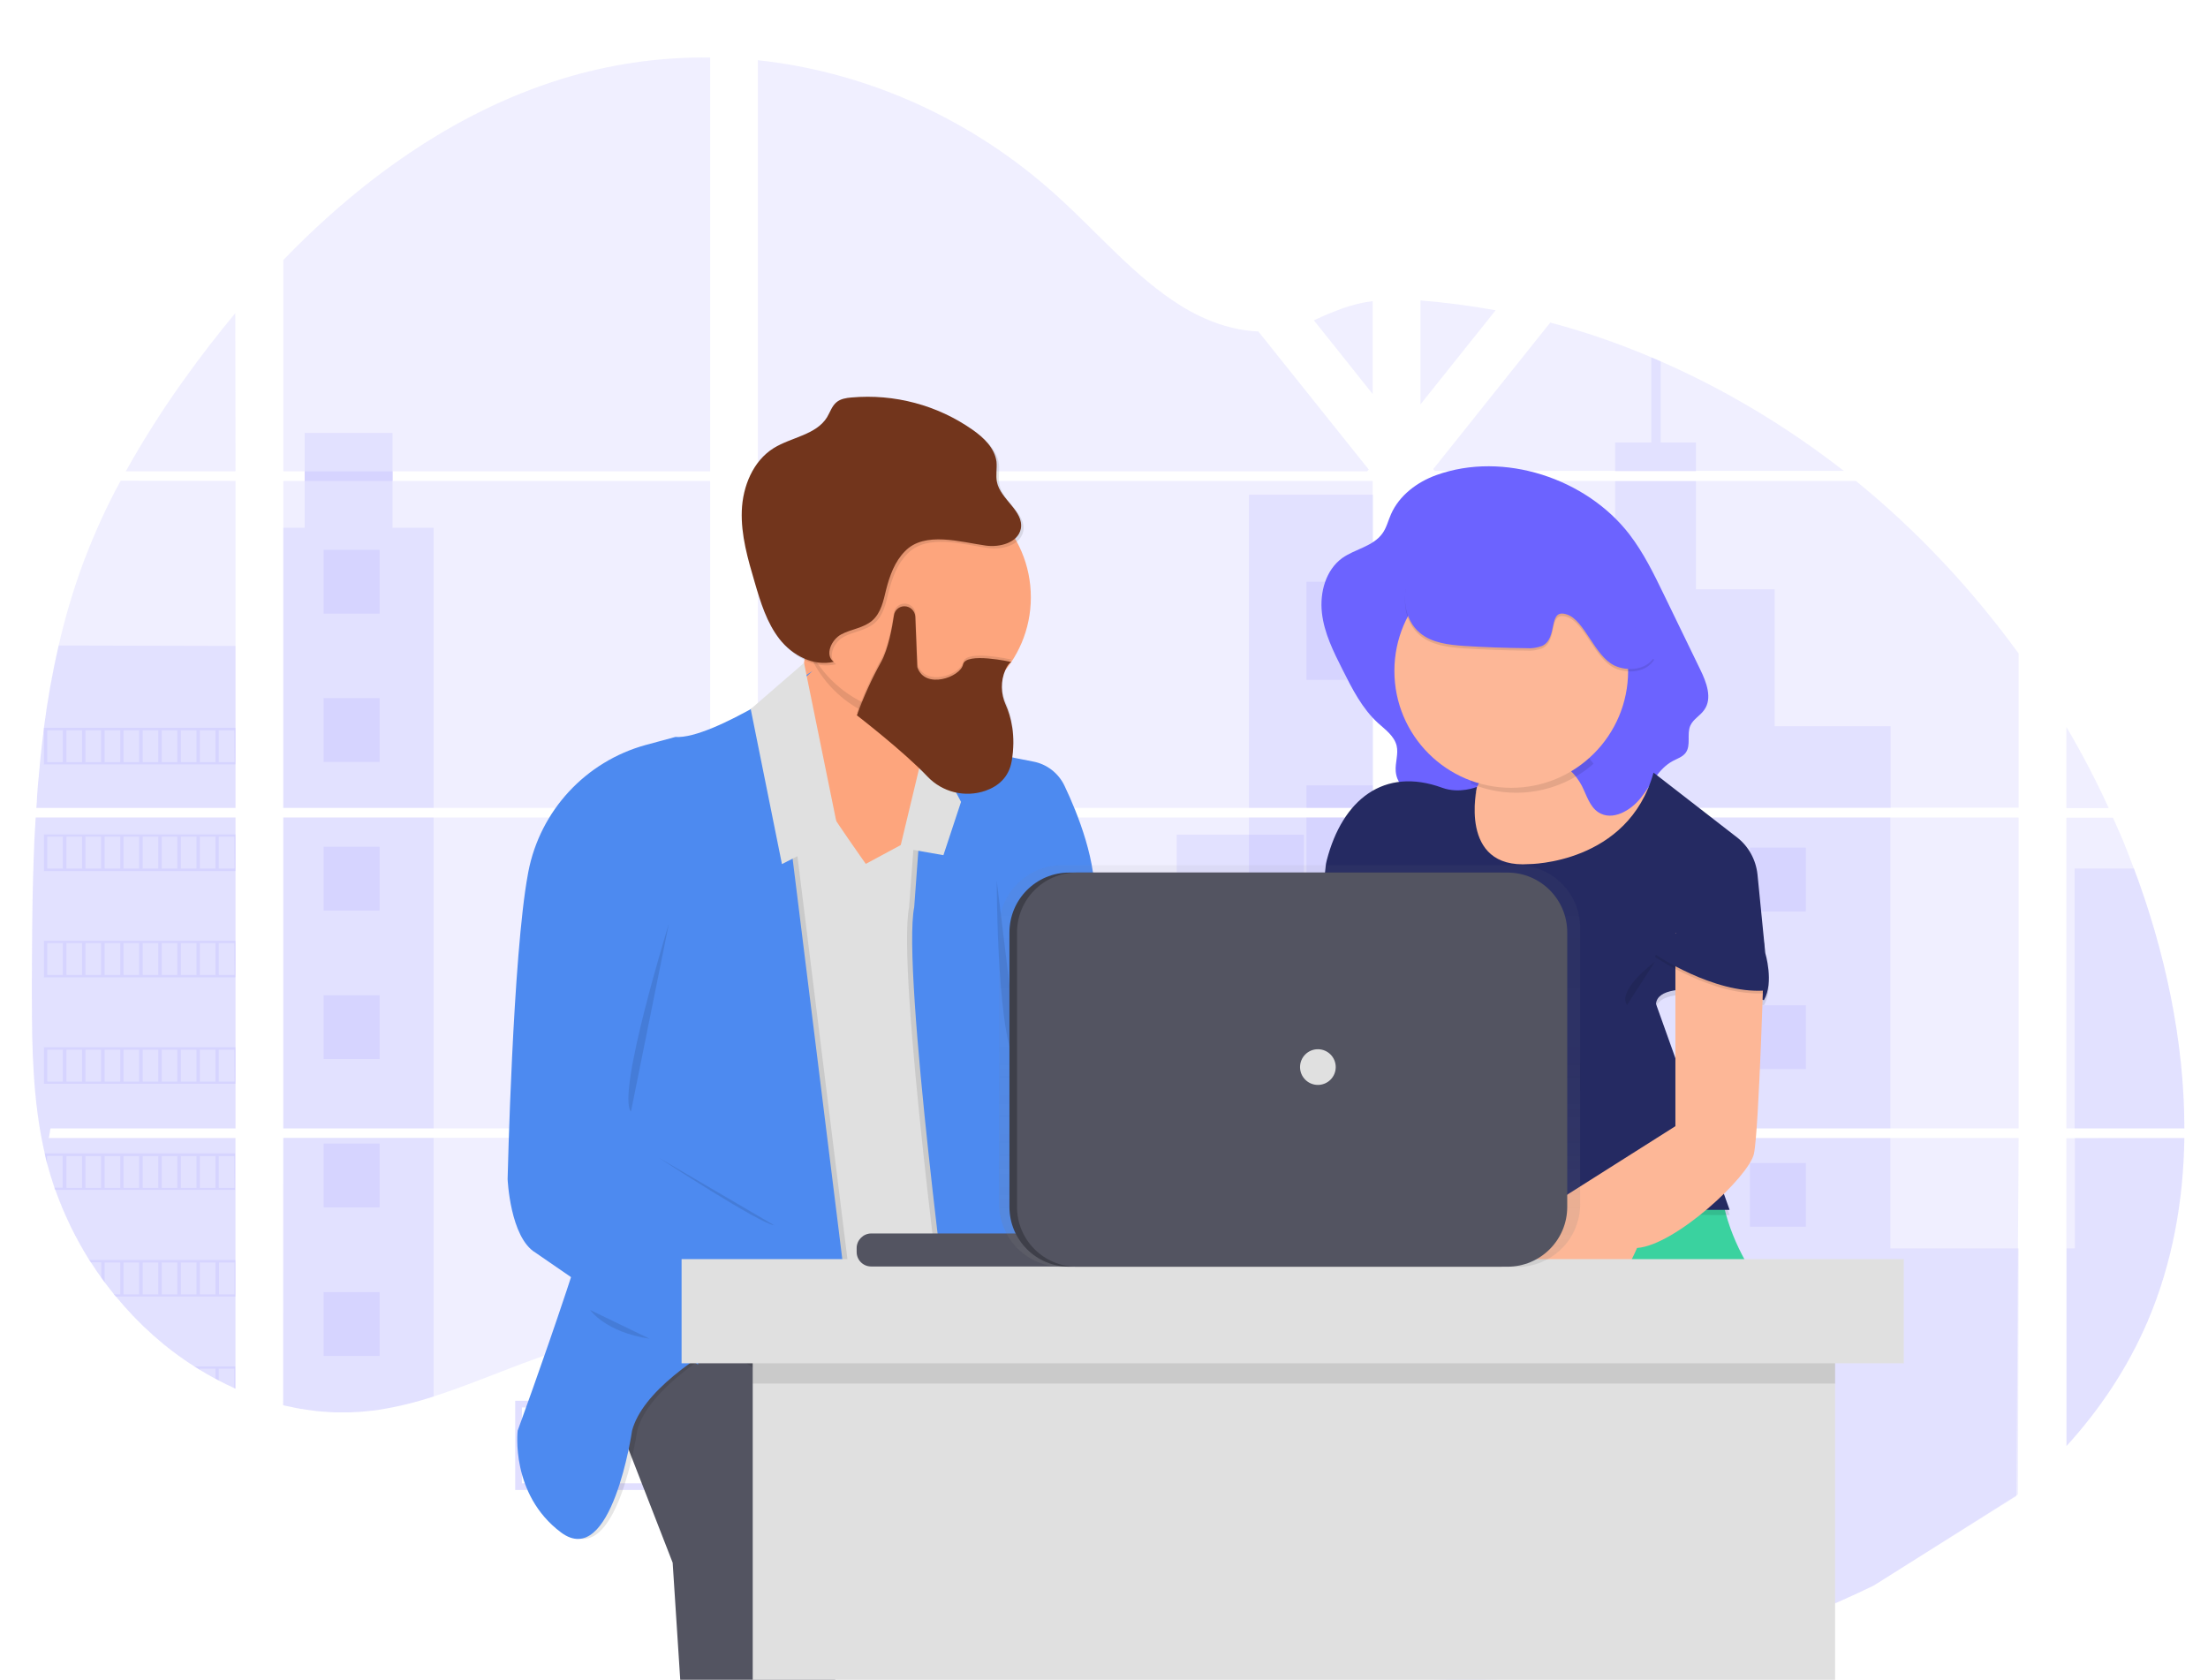 <?xml version="1.0" encoding="utf-8"?>
<!-- Generator: Adobe Illustrator 23.0.0, SVG Export Plug-In . SVG Version: 6.00 Build 0)  -->
<svg version="1.1" id="Layer_1" xmlns="http://www.w3.org/2000/svg" xmlns:xlink="http://www.w3.org/1999/xlink" x="0px" y="0px"
	 viewBox="0 0 990 753.1" style="enable-background:new 0 0 990 753.1;" xml:space="preserve">
<style type="text/css">
	.st0{opacity:0.1;fill:#6C63FF;enable-background:new    ;}
	.st1{opacity:0.1;enable-background:new    ;}
	.st2{opacity:0.2;fill:#6C63FF;enable-background:new    ;}
	.st3{fill:#535461;}
	.st4{fill:#E0E0E0;}
	.st5{fill:#FDA57D;}
	.st6{fill:#4D8AF0;}
	.st7{fill:#72351C;}
	.st8{fill:#FDB797;}
	.st9{fill:#3AD29F;}
	.st10{fill:#6C63FF;}
	.st11{fill:#252A62;}
	.st12{opacity:0.7;}
	.st13{fill:url(#SVGID_1_);}
	.st14{fill:#3E3F49;}
</style>
<g>
	<path class="st0" d="M16,366.5h89.6v139.4h-83c-0.2,1.4-0.4,2.9-0.7,4.3h83.7v112.4c-0.1,0-0.3-0.1-0.4-0.2c-2.4-1.1-4.7-2.2-7-3.4
		l-1.5-0.8c-2.4-1.3-4.7-2.6-7-4c-0.8-0.5-1.6-1-2.4-1.5c-13.1-8.3-25-18.9-35.2-31.3c-0.3-0.3-0.6-0.7-0.9-1
		c-1.4-1.8-2.8-3.6-4.2-5.4l-1.5-2.1c-1.6-2.2-3.2-4.5-4.7-6.9c-0.2-0.3-0.4-0.7-0.7-1c-6.1-9.7-11.2-20.2-15.2-31.3
		c-0.1-0.3-0.2-0.7-0.4-1c-1.2-3.5-2.3-7.1-3.3-10.8c-0.4-1.5-0.8-3.1-1.1-4.6c-0.1-0.5-0.2-0.9-0.3-1.4c-5-22.3-5.5-45.5-5.5-68.6
		c0-2.7,0-5.4,0-8.1c0-9.3,0.1-18.7,0.2-28.1c0-2.4,0.1-4.8,0.1-7.3c0.1-6.2,0.3-12.4,0.5-18.6c0.1-1.7,0.1-3.4,0.2-5.1
		c0-1,0.1-2,0.1-3C15.6,373.6,15.8,370.1,16,366.5z"/>
	<path class="st0" d="M105.6,211.3H56.4c8-14.3,16.7-28,26.1-41.1c7.3-10.2,15-20.2,23-29.8L105.6,211.3z"/>
	<path class="st0" d="M105.6,215.6v146.6H16.3c0-0.4,0.1-0.9,0.1-1.3c0.1-1.1,0.2-2.3,0.2-3.5c0.1-1.3,0.2-2.7,0.3-4.1
		c0.1-1.4,0.2-2.9,0.4-4.4c0.1-1.5,0.3-2.9,0.4-4.4c0.1-1.5,0.3-2.9,0.4-4.4s0.3-2.9,0.5-4.4c0.1-1.2,0.3-2.4,0.4-3.6
		c0.2-1.7,0.4-3.4,0.6-5.1c0-0.3,0.1-0.5,0.1-0.8c1.6-12.4,3.8-24.7,6.6-36.8c2.9-12.7,6.6-25.2,11.1-37.3
		c4.8-12.7,10.3-24.9,16.7-36.6L105.6,215.6z"/>
	<path class="st0" d="M127,366.5v139.4h191.4V366.5H127z M127,510.2v119.8c1.1,0.3,2.2,0.5,3.3,0.7c1.5,0.3,2.9,0.6,4.4,0.9
		c0.3,0,0.6,0.1,0.9,0.1c0.6,0.1,1.2,0.2,1.8,0.3c1.5,0.2,2.9,0.4,4.4,0.6l2.1,0.2l1.7,0.1l0,0c0.9,0.1,1.8,0.1,2.8,0.2
		c0.6,0,1.1,0,1.7,0.1h1.3h1.7c0.8,0,1.5,0,2.3,0h1c0.8,0,1.5,0,2.3-0.1l0,0l0,0c0.5,0,1.1,0,1.6-0.1c0.1,0,0.3,0,0.4,0
		c0.4,0,0.9,0,1.3-0.1h0.3l2.9-0.3c1-0.1,1.9-0.2,2.9-0.3l2-0.3c8.2-1.3,16.3-3.3,24.2-5.9c17.9-5.7,35.3-13.6,53.2-19.5
		c23.2-7.6,48.7-11.2,71-2.1v-94.4H127z M318.4,211.3V25.8c-21-0.3-41.8,2.5-62.2,8.3c-48.5,13.9-92,44-129.2,82.5v94.7h9.6v4.3H127
		v146.6h191.4V215.6H176.1v-4.3L318.4,211.3z M564.2,148.6c-12-0.5-23.9-4.8-34.7-11.5c-20.6-12.8-37.1-32.6-55.5-49.2
		C435.8,53.2,388.4,32.2,339.8,27v184.3H613l0.7-0.8L564.2,148.6z M589.1,143.6l26.4,33.1v-41.7
		C606.6,136.1,598.9,139.1,589.1,143.6L589.1,143.6z M615.5,659.6V510.2h-56.2c-0.1-0.6-0.3-1.3-0.5-1.9c0.2,0.6,0.3,1.3,0.5,1.9
		H339.8v108.1c2.1,1.8,4.1,3.6,6.2,5.5l0,0c2.2,2,4.4,4.1,6.6,6.2l2.2,2.1c1.1,1,2.1,2,3.2,3c2.1,2,4.3,3.9,6.4,5.8
		c1.1,1,2.2,1.9,3.2,2.9c17.2,15,35.4,28.6,54.4,40.6c4.3,2.7,8.5,5.3,12.9,7.9c2.9,1.7,5.8,3.4,8.7,5c4.4,2.4,8.8,4.8,13.2,7.1l0,0
		c41,21,84.4,35.4,128.9,42.9c9.9,1.7,19.8,3,29.8,3.9V659.6h0.9H615.5z M339.8,215.6v146.6h275.7V215.6H339.8z M339.8,366.5v139.4
		h275.7V366.5H339.8z M636.9,134.7v46.6l33.7-42.2C659.4,137.1,648.2,135.6,636.9,134.7z M636.9,366.5v139.4h268.2V366.5H636.9z
		 M904.1,670.7l1-160.5H636.9v242.4c17.3,0.8,34.6,0.6,51.8-0.7l0,0h0.3c8.2-0.6,16.4-1.5,24.6-2.6h0.2
		c43.6-5.8,86.1-18.8,126.4-38.5 M956.8,389.5c-1-2.7-2.1-5.4-3.1-8.1c-1.9-5-4.1-9.9-6.3-14.8h-20.9v139.3h52.9
		c0-39.4-8.8-79.8-22.6-116.5L956.8,389.5z M926.5,510.3v138c14.9-16.3,27.5-34.9,36.6-56.3c10.9-25.7,15.9-53.5,16.3-81.8
		L926.5,510.3z M926.5,326v36.3h19c-5.7-12.5-12.1-24.7-19-36.4L926.5,326z M744.6,162c-1.4-0.6-2.8-1.2-4.2-1.8
		c-14.8-6.3-29.9-11.5-45.3-15.6l-51.5,64.5l0,0l-1,1.2l0.7,0.8h183.4C801.1,191.2,773.6,174.7,744.6,162z M832.1,215.6H640.7
		l-3.8,3.9v142.6h33l0,0l0,0h235.2v-69.1C883.8,263.7,859.3,237.7,832.1,215.6L832.1,215.6z"/>
	<path class="st0" d="M105.6,289.6v72.6H16.3c0-0.4,0.1-0.9,0.1-1.3c0.1-1.1,0.2-2.3,0.2-3.5c0.1-1.3,0.2-2.7,0.3-4.1
		c0.1-1.4,0.2-2.9,0.4-4.4c0.1-1.5,0.3-2.9,0.4-4.4c0.1-1.5,0.3-2.9,0.4-4.4s0.3-2.9,0.5-4.4c0.1-1.2,0.3-2.4,0.4-3.6
		c0.2-1.7,0.4-3.4,0.6-5.1c0-0.3,0.1-0.5,0.1-0.8c1.6-12.4,3.8-24.7,6.6-36.8L105.6,289.6z"/>
	<path class="st0" d="M16,366.5h89.6v139.4h-83c-0.2,1.4-0.4,2.9-0.7,4.3h83.7v112.4c-0.1,0-0.3-0.1-0.4-0.2c-2.4-1.1-4.7-2.2-7-3.4
		l-1.5-0.8c-2.4-1.3-4.7-2.6-7-4c-0.8-0.5-1.6-1-2.4-1.5c-13.1-8.3-25-18.9-35.2-31.3c-0.3-0.3-0.6-0.7-0.9-1
		c-1.4-1.8-2.8-3.6-4.2-5.4l-1.5-2.1c-1.6-2.2-3.2-4.5-4.7-6.9c-0.2-0.3-0.4-0.7-0.7-1c-6.1-9.7-11.2-20.2-15.2-31.3
		c-0.1-0.3-0.2-0.7-0.4-1c-1.2-3.5-2.3-7.1-3.3-10.8c-0.4-1.5-0.8-3.1-1.1-4.6c-0.1-0.5-0.2-0.9-0.3-1.4c-5-22.3-5.5-45.5-5.5-68.6
		c0-2.7,0-5.4,0-8.1c0-9.3,0.1-18.7,0.2-28.1c0-2.4,0.1-4.8,0.1-7.3c0.1-6.2,0.3-12.4,0.5-18.6c0.1-1.7,0.1-3.4,0.2-5.1
		c0-1,0.1-2,0.1-3C15.6,373.6,15.8,370.1,16,366.5z"/>
	<polygon class="st0" points="194.4,236.6 194.4,362.2 127,362.2 127,236.6 136.6,236.6 136.6,194.1 176,194.1 176,236.6 	"/>
	<rect x="127" y="366.5" class="st0" width="67.4" height="139.4"/>
	<path class="st0" d="M127,510.2h67.4v115.9c-7.9,2.6-16,4.6-24.2,5.9c-0.7,0.1-1.3,0.2-2,0.3c-1,0.1-1.9,0.2-2.9,0.3l-2.9,0.3H162
		c-0.4,0-0.9,0.1-1.3,0.1c-0.1,0-0.3,0-0.4,0c-0.5,0-1.1,0.1-1.6,0.1l0,0l0,0c-0.8,0-1.5,0.1-2.3,0.1h-1c-0.8,0-1.5,0-2.3,0h-1.7
		c-0.5,0-0.9,0-1.4,0c-0.4,0-1.1,0-1.7-0.1c-0.9,0-1.8-0.1-2.8-0.2l0,0l-1.7-0.1l-2.1-0.2c-1.5-0.2-2.9-0.4-4.4-0.6
		c-0.6-0.1-1.2-0.2-1.8-0.3c-0.3,0-0.6-0.1-0.9-0.1c-1.5-0.3-2.9-0.5-4.4-0.9c-1.1-0.2-2.2-0.5-3.3-0.7L127,510.2z"/>
	<rect x="560" y="221.8" class="st0" width="55.6" height="140.4"/>
	<polygon class="st0" points="615.5,366.5 615.5,505.9 339.8,505.9 339.8,445.8 486.7,445.8 486.7,481.2 560,481.2 560,366.5 	"/>
	<path class="st0" d="M616.4,659.6h-0.9v91.4c-10-1-19.9-2.3-29.8-3.9c-44.5-7.4-87.9-21.9-129-42.9c-11.9-6.1-23.5-12.7-34.8-19.9
		c-19-12-37.2-25.6-54.4-40.6c-4.3-3.8-8.6-7.7-12.8-11.6c-2.9-2.8-5.8-5.6-8.8-8.3c-2-1.9-4.1-3.7-6.2-5.6v-108h219.5
		c-0.2-0.6-0.3-1.3-0.5-1.9c0.2,0.6,0.3,1.3,0.5,1.9h56.3v149.4L616.4,659.6z"/>
	<path class="st0" d="M760.4,211.3h-36.2v-12.9h16.2v-38.2c1.4,0.6,2.8,1.2,4.2,1.8v36.4h15.8V211.3z"/>
	<path class="st0" d="M847.6,362.2H669.9h0.1h-0.1h-33V221.8h9.3v103.8h42.7v-61.4h35.3v-48.5h36.2v48.5h35.3v61.4h52V362.2z"/>
	<path class="st0" d="M636.9,366.5v139.4h210.7V366.5H636.9z M904.8,670l0.3-110.3h-57.5v-49.5H636.9v242.4
		c17.3,0.8,34.6,0.6,51.8-0.7l0,0h0.3c8.2-0.6,16.4-1.5,24.6-2.6h0.2c43.6-5.8,86.1-18.8,126.4-38.5"/>
	<path class="st0" d="M930.2,510.2h49.2c-0.4,28.3-5.4,56.1-16.3,81.8c-9.1,21.3-21.7,40-36.5,56.3v-88.6h3.7V510.2z"/>
	<path class="st0" d="M979.4,505.9h-49.2V389.4h26.6C970.6,426.1,979.4,466.5,979.4,505.9z"/>
	<rect x="585.8" y="260.8" class="st0" width="29.8" height="44"/>
	<rect x="585.8" y="352.1" class="st0" width="29.8" height="10.1"/>
	<rect x="585.8" y="366.5" class="st0" width="29.8" height="29.6"/>
	<rect x="585.8" y="443.3" class="st0" width="29.8" height="44"/>
	<rect x="585.8" y="534.5" class="st0" width="29.8" height="44"/>
	<path class="st0" d="M615.5,659.6l0.9,0.1L615.5,659.6v10.3h-29.8v-44.1h29.8V659.6z"/>
	<path class="st0" d="M615.5,717v34c-10-1-19.9-2.3-29.8-3.9v-30L615.5,717z"/>
	<rect x="339.8" y="502.6" class="st0" width="127.5" height="3.2"/>
	<rect x="339.8" y="510.2" class="st0" width="127.5" height="12.4"/>
	<rect x="339.8" y="563.2" class="st0" width="127.5" height="19.9"/>
	<path class="st0" d="M467.3,623.8v19.9h-99.8c-4.3-3.8-8.6-7.7-12.8-11.6c-2.9-2.7-5.8-5.6-8.8-8.3L467.3,623.8z"/>
	<path class="st0" d="M467.3,684.3v19.9h-10.5c-11.9-6.1-23.5-12.7-34.8-19.9H467.3z"/>
	<rect x="688.7" y="380" class="st0" width="25.1" height="28.6"/>
	<rect x="145.1" y="246.5" class="st0" width="25.1" height="28.6"/>
	<rect x="145.1" y="313" class="st0" width="25.1" height="28.6"/>
	<rect x="145.1" y="379.6" class="st0" width="25.1" height="28.6"/>
	<rect x="145.1" y="446.2" class="st0" width="25.1" height="28.6"/>
	<rect x="145.1" y="512.7" class="st0" width="25.1" height="28.6"/>
	<rect x="145.1" y="579.3" class="st0" width="25.1" height="28.6"/>
	<rect x="784.6" y="380" class="st0" width="25.1" height="28.6"/>
	<rect x="688.7" y="450.7" class="st0" width="25.1" height="28.6"/>
	<rect x="784.6" y="450.7" class="st0" width="25.1" height="28.6"/>
	<rect x="688.7" y="521.4" class="st0" width="25.1" height="28.6"/>
	<rect x="784.6" y="521.4" class="st0" width="25.1" height="28.6"/>
	<rect x="688.7" y="592" class="st0" width="25.1" height="28.6"/>
	<rect x="784.6" y="592" class="st0" width="25.1" height="28.6"/>
	<rect x="688.7" y="662.7" class="st0" width="25.1" height="28.6"/>
	<rect x="784.6" y="662.7" class="st0" width="25.1" height="28.6"/>
	<polygon class="st0" points="688.7,751.9 688.7,733.4 713.9,733.4 713.9,749.2 	"/>
	<path class="st0" d="M19.7,326.3v16.4h85.9v-16.4H19.7z M28.2,341.7h-7v-14.3h7V341.7z M36.8,341.7h-7v-14.3h7V341.7z M45.3,341.7
		h-7v-14.3h7L45.3,341.7z M53.9,341.7h-7v-14.3h7V341.7z M62.4,341.7h-7v-14.3h7V341.7z M71,341.7h-7v-14.3h7V341.7z M79.5,341.7h-7
		v-14.3h7V341.7z M88.1,341.7h-7v-14.3h7V341.7z M96.6,341.7h-7v-14.3h7V341.7z M105.2,341.7h-7.1v-14.3h7L105.2,341.7z"/>
	<path class="st0" d="M19.7,374.1v16.4h85.9v-16.4H19.7z M28.2,389.4h-7v-14.3h7V389.4z M36.8,389.4h-7v-14.3h7V389.4z M45.3,389.4
		h-7v-14.3h7L45.3,389.4z M53.9,389.4h-7v-14.3h7V389.4z M62.4,389.4h-7v-14.3h7V389.4z M71,389.4h-7v-14.3h7V389.4z M79.5,389.4h-7
		v-14.3h7V389.4z M88.1,389.4h-7v-14.3h7V389.4z M96.6,389.4h-7v-14.3h7V389.4z M105.2,389.4h-7.1v-14.3h7L105.2,389.4z"/>
	<path class="st0" d="M19.7,421.8v16.4h85.9v-16.4H19.7z M28.2,437.1h-7v-14.3h7V437.1z M36.8,437.1h-7v-14.3h7V437.1z M45.3,437.1
		h-7v-14.3h7L45.3,437.1z M53.9,437.1h-7v-14.3h7V437.1z M62.4,437.1h-7v-14.3h7V437.1z M71,437.1h-7v-14.3h7V437.1z M79.5,437.1h-7
		v-14.3h7V437.1z M88.1,437.1h-7v-14.3h7V437.1z M96.6,437.1h-7v-14.3h7V437.1z M105.2,437.1h-7.1v-14.3h7L105.2,437.1z"/>
	<path class="st0" d="M19.7,469.5v16.4h85.9v-16.4H19.7z M28.2,484.9h-7v-14.3h7V484.9z M36.8,484.9h-7v-14.3h7V484.9z M45.3,484.9
		h-7v-14.3h7L45.3,484.9z M53.9,484.9h-7v-14.3h7V484.9z M62.4,484.9h-7v-14.3h7V484.9z M71,484.9h-7v-14.3h7V484.9z M79.5,484.9h-7
		v-14.3h7V484.9z M88.1,484.9h-7v-14.3h7V484.9z M96.6,484.9h-7v-14.3h7V484.9z M105.2,484.9h-7.1v-14.3h7L105.2,484.9z"/>
	<path class="st0" d="M20,517.2c0.3,1.5,0.7,3.1,1.1,4.6v-3.6h7v14.3h-3.8c0.1,0.3,0.2,0.7,0.3,1h80.8v-16.4H20z M36.8,532.6h-7
		v-14.3h7V532.6z M45.3,532.6h-7v-14.3h7V532.6z M53.9,532.6h-7v-14.3h7V532.6z M62.4,532.6h-7v-14.3h7V532.6z M71,532.6h-7v-14.3h7
		V532.6z M79.5,532.6h-7v-14.3h7V532.6z M88.1,532.6h-7v-14.3h7V532.6z M96.6,532.6h-7v-14.3h7V532.6z M105.2,532.6h-7.1v-14.3h7
		L105.2,532.6z"/>
	<path class="st0" d="M40,564.9c0.2,0.3,0.4,0.7,0.7,1h4.7v6.9l1.5,2.1V566h7v14.3H51c0.3,0.3,0.6,0.7,0.9,1h53.7v-16.4H40z
		 M62.4,580.3h-7V566h7V580.3z M71,580.3h-7V566h7V580.3z M79.5,580.3h-7V566h7V580.3z M88.1,580.3h-7V566h7V580.3z M96.6,580.3h-7
		V566h7V580.3z M105.2,580.3h-7V566h7L105.2,580.3z"/>
	<path class="st0" d="M87.1,612.6c0.8,0.5,1.6,1,2.5,1.5v-0.5h7v4.5l1.5,0.8v-5.3h7v8.7c0.1,0.1,0.3,0.1,0.4,0.2v-9.9L87.1,612.6z"
		/>
	<path class="st0" d="M669.9,362.2L669.9,362.2L669.9,362.2z M615.5,659.6L615.5,659.6h0.9H615.5z M558.8,508.3
		c0.2,0.6,0.3,1.3,0.5,1.9l0,0C559.1,509.5,558.9,508.9,558.8,508.3L558.8,508.3z M669.9,362.2L669.9,362.2L669.9,362.2z
		 M136.6,211.3v4.3h39.5v-4.3H136.6z M615.5,659.5L615.5,659.5h0.9H615.5z M558.8,508.3c0.2,0.6,0.3,1.3,0.5,1.9l0,0
		C559.1,509.5,558.9,508.9,558.8,508.3L558.8,508.3z M669.9,362.2L669.9,362.2L669.9,362.2z M615.5,659.6L615.5,659.6h0.9H615.5z
		 M558.8,508.3c0.2,0.6,0.3,1.3,0.5,1.9l0,0C559.1,509.5,558.9,508.9,558.8,508.3L558.8,508.3z"/>
	<path class="st1" d="M565.4,448.1c-0.1,0.3-0.2,0.7-0.4,1l-0.1,0.2c-0.3,0.5-0.6,1.1-0.9,1.7c-0.3,0-0.5,0-0.8,0.1l1.1-2.7
		C564.7,448.3,565,448.2,565.4,448.1z"/>
</g>
<title>co-workers</title>
<g>
	<polygon class="st0" points="584.6,374.2 584.6,499.5 301.7,499.5 301.7,445.4 452.4,445.4 452.4,477.3 527.6,477.3 527.6,374.2 	
		"/>
	<path class="st0" d="M585.5,637.7h-0.9V720c-10.2-0.9-20.4-2-30.5-3.5c-45.7-6.7-90.2-19.7-132.3-38.6
		c-12.2-5.5-24.1-11.5-35.7-17.9c-19.5-10.8-38.1-23-55.8-36.5c-4.4-3.4-8.8-6.9-13.2-10.5c-3-2.5-6-5-9-7.5c-2.1-1.7-4.2-3.4-6.3-5
		v-97.1h225.2c-0.2-0.6-0.3-1.1-0.5-1.7c0.2,0.6,0.3,1.2,0.5,1.7h57.8v134.3L585.5,637.7z"/>
	<rect x="301.7" y="496.6" class="st0" width="130.9" height="2.9"/>
	<rect x="301.7" y="503.4" class="st0" width="130.9" height="11.1"/>
	<rect x="301.7" y="551" class="st0" width="130.9" height="17.9"/>
	<path class="st0" d="M432.6,605.5v17.9H330.2c-4.4-3.4-8.8-6.9-13.2-10.5c-3-2.5-6-5-9-7.5L432.6,605.5z"/>
	<path class="st0" d="M432.6,659.9v17.9h-10.8c-12.2-5.5-24.1-11.5-35.7-17.9H432.6z"/>
	<path class="st2" d="M818,668h-71v-40h71V668z M750,665h65v-34h-65V665z"/>
	<path class="st2" d="M302,668h-71v-40h71V668z M234,665h65v-34h-65V665z"/>
	<path class="st3" d="M364.3,606.1c0,0-83.2-30.8-94.6,12.5l31.9,82l3.4,52.5h69.5v-44.5c0,0-10.2-44.4,16-71.8L364.3,606.1z"/>
	<path class="st1" d="M378.2,362c-3.5-1.2-7.8-2.2-10.7,0.1c-1.7,1.4-2.4,3.6-3.7,5.3c-4.3,5.7-13,4.7-19.9,6.7
		c-10.1,3-16.3,13.1-19.9,23c-15.8,43.7,1.8,93.7-11.9,138.1c-4,13.1-10.7,27.6-4.1,39.6c2.2,4,5.7,7.3,6.8,11.8
		c1.5,6-1.4,13.9,3.6,17.6c1.5,1.1,3.5,1.5,5.4,2c11.2,3,19.7,11.8,28.2,19.7s18.8,15.4,30.4,14.9c3.7-0.3,7.4-1.1,11-2.2l57.5-16.2
		c5.8-1.6,12-3.6,15.4-8.6c2-3,2.7-6.8,3.2-10.4c2-13.8,2.9-27.7,2.8-41.7c0-4.6-0.2-9.3-1.9-13.6c-2-4.9-5.8-8.9-8.6-13.4
		c-5.4-8.7-6.8-19.2-8.2-29.4c-2.1-16.2-4.2-32.7-1.3-48.8c1.3-6.9,3.4-13.6,4.9-20.4c2.3-11.2,2.7-22.6,1.1-33.9
		c-1.3-9.4-4.2-18.9-10.5-25.9c-4.1-4.7-9.8-7.8-15.9-8.7c-7.8-1-11.7,3.6-18.6,5.2C403.1,375.2,388.1,365.3,378.2,362z"/>
	<path class="st4" d="M378.2,359.7c-3.5-1.2-7.8-2.2-10.7,0.1c-1.7,1.4-2.4,3.6-3.7,5.3c-4.3,5.7-13,4.7-19.9,6.7
		c-10.1,3-16.3,13.1-19.9,23c-15.8,43.7,1.8,93.7-11.9,138.1c-4,13.1-10.7,27.6-4.1,39.6c2.2,4,5.7,7.3,6.8,11.8
		c1.5,6-1.4,13.9,3.6,17.6c1.5,1.1,3.5,1.5,5.4,2c11.2,3,19.7,11.8,28.2,19.7s18.8,15.4,30.4,14.9c3.7-0.3,7.4-1.1,11-2.2L451,620
		c5.8-1.6,12-3.6,15.4-8.6c2-3,2.7-6.8,3.2-10.4c2-13.8,2.9-27.7,2.8-41.7c0-4.6-0.2-9.3-1.9-13.6c-2-4.9-5.8-8.9-8.6-13.4
		c-5.4-8.7-6.8-19.2-8.2-29.4c-2.1-16.2-4.2-32.7-1.3-48.8c1.3-6.9,3.4-13.6,4.9-20.4c2.3-11.2,2.7-22.6,1.1-33.9
		c-1.3-9.4-4.2-18.9-10.5-25.9c-4.1-4.7-9.7-7.8-15.9-8.8c-7.8-1-11.7,3.6-18.6,5.2C403.1,372.9,388.1,363,378.2,359.7z"/>
	<path class="st5" d="M362,273.4c0,0,1.1,43.3-12.5,42.1s38.7,71.8,38.7,71.8l44.4-23.9c0,0-26.2-42.2-8-68.4S362,273.4,362,273.4z"
		/>
	<path class="st1" d="M285.7,641.4c0,0-9.1,62.7-31.9,45.6s-19.4-45.6-19.4-45.6s44.4-120.8,42.1-139s75.9-160,75.9-160l28.9,232.9
		C381.4,575.3,294.8,607.3,285.7,641.4z"/>
	<path class="st6" d="M283.4,641.4c0,0-9.1,62.7-31.9,45.6s-19.4-45.6-19.4-45.6s44.4-120.8,42.1-139s75.9-160,75.9-160l28.9,232.9
		C379.1,575.3,292.5,607.3,283.4,641.4z"/>
	<path class="st6" d="M364.3,300.8c0,0-44.4,30.8-61.5,29.6l-13.3,3.6c-26.9,7.4-47.3,29.4-52.6,56.8l-0.2,1.1
		c-6.8,36.5-9.1,136.7-9.1,136.7s1.1,26.2,12.5,33l72.9,50.2c0,0-2.3-54.7,25.1-60.4s-6.8-2.3-6.8-2.3l-50.1-29.6
		c0,0,1.1-44.4,14.8-59.2s61.5-92.3,61.5-92.3l-13.7-47.9L364.3,300.8z"/>
	<path class="st1" d="M413.3,330.4c0,0,28,7.4,47.6,11c6.2,1.1,11.5,5.2,14.2,10.9c5.9,12.4,14.9,34.7,13.4,53.3l17.1,67.2l49,59.2
		l-44.4,20.5L460,496.8l41,106l-76.3,3.4c0,0-22.8-170.9-17.1-199.4L413.3,330.4z"/>
	<path class="st6" d="M415.5,330.4c0,0,28,7.4,47.6,11c6.2,1.1,11.5,5.2,14.2,10.9c5.9,12.4,14.9,34.7,13.4,53.3l17.1,67.2l49,59.2
		l-44.4,20.5l-50.1-55.8l41,106l-76.3,3.4c0,0-22.8-170.9-17.1-199.4L415.5,330.4z"/>
	<polygon class="st4" points="360.5,297.2 376.2,374.3 350.6,387.4 336.6,317.9 	"/>
	<polygon class="st4" points="403.6,380 415.5,330.4 430.9,359.5 423,383.4 	"/>
	<path class="st1" d="M446.9,394.8c0,0,0,77.5,10.2,83.2"/>
	<path class="st1" d="M299.9,414.1c0,0-23.6,76.3-17,84.3"/>
	<path class="st1" d="M295.3,519c0,0,45.6,29.8,51.8,30.3"/>
	<path class="st1" d="M363.1,278c0,0,0.2,6.7-0.4,14.7c9.4,22.3,32.8,35.2,56.7,31.3c-0.3-8.5,1.3-17.1,6.4-24.4
		C444,273.4,363.1,278,363.1,278z"/>
	<circle class="st5" cx="409.8" cy="267.8" r="52.4"/>
	<path class="st1" d="M443.1,245.7c6.3,0.9,14.4-1.3,15.7-7.5c1.5-8-9.1-13.1-10.7-21c-0.6-3,0.1-6.1-0.2-9.1
		c-0.7-6.1-5.6-10.8-10.6-14.3c-15.8-11.1-35.1-16.2-54.4-14.5c-2.4,0.2-4.9,0.6-6.7,2.1c-2.1,1.7-2.9,4.5-4.3,6.8
		c-4.9,7.9-16,8.9-23.9,13.8c-9.3,5.8-13.9,17.2-14.3,28.1s2.7,21.6,5.8,32.1c2.6,8.9,5.4,18.1,11.1,25.4s15.3,12.4,24.3,10.2
		c-4.1-3-1.1-9.9,3.4-12.3s10-2.8,13.9-6.2c3.9-3.4,5-8.8,6.2-13.8c1.6-6.3,3.9-12.7,8.5-17.3C415.8,239.1,432,244.2,443.1,245.7z"
		/>
	<path class="st7" d="M442,244.6c6.3,0.9,14.4-1.3,15.7-7.5c1.5-8-9.1-13.1-10.7-21c-0.6-3,0.1-6.1-0.2-9.1
		c-0.8-6.1-5.7-10.8-10.7-14.3c-15.8-11.1-35.1-16.2-54.3-14.5c-2.4,0.2-4.9,0.6-6.7,2.1c-2.1,1.7-2.9,4.5-4.3,6.8
		c-4.9,7.9-16,8.9-23.9,13.8c-9.3,5.8-13.9,17.2-14.3,28.1s2.7,21.6,5.8,32.1c2.6,8.9,5.4,18.1,11.1,25.4s15.3,12.4,24.3,10.2
		c-4.1-3-1.1-9.9,3.4-12.3s10-2.8,13.9-6.2c3.9-3.4,5-8.8,6.2-13.8c1.6-6.3,3.9-12.7,8.5-17.3C414.6,238,430.9,243.1,442,244.6z"/>
	<path class="st1" d="M400.8,274.8c-0.8,5.4-2.5,14.8-5.7,20.7c-4.3,7.7-7.9,15.7-10.9,24l0,0c0,0,21,16.2,31.6,27.4
		c6.7,7.1,16.9,9.6,26.1,6.4c5.6-2,10.4-5.9,11.7-13.2c2-11.5-0.4-20.3-2.7-25.4c-2.2-4.9-2.2-10.6,0-15.5c0.8-1.8,1.7-3.1,2.7-3.5
		c0,0-20.5-4.6-21.7,1.1s-17.1,11.4-20.5,1.1l-0.9-22.6c-0.1-2.6-2.3-4.7-4.9-4.7l0,0C403.2,270.6,401.1,272.4,400.8,274.8z"/>
	<path class="st7" d="M400.8,276c-0.8,5.4-2.5,14.8-5.7,20.7c-4.3,7.7-7.9,15.7-10.9,24l0,0c0,0,21,16.2,31.6,27.4
		c6.7,7.1,16.9,9.6,26.1,6.4c5.6-2,10.4-5.9,11.7-13.2c2-11.5-0.4-20.3-2.7-25.4c-2.2-4.9-2.3-10.6-0.1-15.6
		c0.8-1.8,1.7-3.1,2.7-3.5c0,0-20.5-4.6-21.7,1.1s-17.1,11.4-20.5,1.2l-0.9-22.6c-0.1-2.6-2.3-4.7-4.9-4.7l0,0
		C403.2,271.8,401.1,273.5,400.8,276z"/>
	<path class="st8" d="M634.9,417c0,0-2.3,80.9-4.6,91.2s-35.3,41-52.4,42.1c0,0-18.2,43.3-38.7,36.5s-22.8-43.3-12.5-47.8l68.4-43.3
		V409L634.9,417z"/>
	<path class="st9" d="M633.2,516.1c0,0-29.6,63.8-26.2,74.1s193.7,0,193.7,0s-35.3-35.3-28.5-74.1H633.2z"/>
	<path class="st8" d="M655.9,327c0,0,4.6,44.4-3.4,54.7s31.9,16,35.3,16s39.9-12.5,46.7-16c6.8-3.5,12.5-28.5,12.5-28.5
		s-34.2,6.8-44.4-33L655.9,327z"/>
	<path class="st10" d="M644,213c-8.6,3.1-16.6,9.1-20.3,17.5c-1.3,2.9-2,6.1-3.9,8.7c-4.2,5.8-12.2,6.9-18,11
		c-7.4,5.4-10.1,15.4-9.1,24.5c1,9.1,5.2,17.5,9.3,25.6c4.3,8.6,8.8,17.4,15.8,23.8c3.3,3,7.3,5.8,8.4,10.2
		c0.9,3.7-0.7,7.6-0.4,11.5c0.8,9.5,12.1,13.9,21.6,14.9c4.1,0.5,8.8,0.5,11.7-2.5c1.5-1.5,2.2-3.6,3.2-5.5
		c6.4-13,22.2-18.3,35.2-11.9c5,2.5,9.1,6.5,11.7,11.4c2.2,4.3,3.5,9.4,7.5,12c6.2,4,14.4-0.7,19-6.5c4.6-5.8,7.8-13,14.3-16.5
		c2-1.1,4.4-1.8,5.8-3.7c2.5-3.4,0.4-8.4,2.1-12.2c1.3-2.9,4.4-4.4,6.2-7c3.8-5.2,1-12.5-1.8-18.2l-16.3-33.6
		c-4.5-9.3-9.1-18.7-15.4-26.9C711.4,214.6,674.3,202.1,644,213z"/>
	<path class="st1" d="M685.6,389.7c0,0,44.4,0,55.8-41l37.4,29c5.2,4,8.5,10.1,9.2,16.6l3.5,35.3c0,0,4,13.1-0.6,21.1
		c0,0-47.3-12-48.4,1.7l33,92.3c0,0-51.3,1.1-64.9-8c0,0-55.8,11.4-69.5-1.1s-27.3-11.4-16-39.9c0,0-22.8-22.8-12.5-54.7
		s0.6,0.6,0.6,0.6s-22.1-10.8-21-31.4l2.3-20.5c0,0,0.1-0.7,0.4-1.9c7-27,25.6-42,51.8-32.4c7.7,2.8,15.5-0.4,15.5-0.4
		S653.7,391.9,685.6,389.7z"/>
	<path class="st11" d="M685.6,387.4c0,0,44.4,0,55.8-41l37.4,29c5.2,4,8.5,10.1,9.2,16.6l3.5,35.3c0,0,4,13.1-0.6,21.1
		c0,0-47.3-12-48.4,1.7l33,92.3c0,0-51.3,1.1-64.9-8c0,0-55.8,11.4-69.5-1.1s-27.3-11.4-16-39.9c0,0-22.8-22.8-12.5-54.7
		s0.6,0.6,0.6,0.6s-22.1-10.8-21-31.3l2.3-20.5c0,0,0.1-0.7,0.4-1.9c7-27,25.6-42,51.8-32.4c7.7,2.8,15.5-0.4,15.5-0.4
		S653.7,389.7,685.6,387.4z"/>
	<path class="st8" d="M791,426.1c0,0-2.3,80.9-4.6,91.2s-35.3,41-52.4,42.2c0,0-18.2,43.3-38.7,36.5s-22.8-43.3-12.5-47.8l68.4-43.3
		v-86.6L791,426.1z"/>
	<path class="st1" d="M742,429c0,0,26.2,17.8,49,16.3c0,0,2.3-30.5-4.6-32.2C779.6,411.3,749.9,413,742,429z"/>
	<path class="st11" d="M742,427.8c0,0,26.2,17.8,49,16.3c0,0,2.3-30.5-4.6-32.2C779.6,410.2,749.9,411.9,742,427.8z"/>
	<path class="st1" d="M704.9,322.4l-46.7,6.8c0,0,1,10.3,1.3,22.1c18.5,7.8,39.9,4.3,55-8.9C710.5,337.6,707.2,331.1,704.9,322.4z"
		/>
	<circle class="st8" cx="677.6" cy="300.8" r="52.4"/>
	<path class="st1" d="M691.4,290.7c-2.2,0.8-4.6,1.2-7,1c-9.3-0.1-18.5-0.4-27.8-1c-7-0.5-14.5-1.3-19.9-5.8c-7.3-6-8.4-17.4-4.7-26
		c3.8-8.7,11.4-15.1,19.5-20c4.6-2.9,9.5-5.1,14.7-6.6c15-4.1,31.6,0.9,43.6,10.9s19.5,24.4,23.6,39.5c1.4,5.2,3.2,11.4,8.3,13
		c-3.4,5.7-11.8,6.6-17.8,3.8c-8.9-4.2-13.4-20.3-21.3-22.9C693.7,273.7,698.9,287.3,691.4,290.7z"/>
	<path class="st10" d="M691.4,289.6c-2.2,0.8-4.6,1.2-7,1c-9.3-0.1-18.5-0.4-27.8-1c-7-0.5-14.5-1.3-19.9-5.8
		c-7.3-6-8.4-17.4-4.7-26c3.8-8.7,11.4-15.1,19.5-20c4.6-2.9,9.5-5.1,14.7-6.6c15-4.1,31.6,0.9,43.6,10.9s19.5,24.4,23.6,39.5
		c1.4,5.2,3.2,11.4,8.3,13c-3.4,5.7-11.8,6.6-17.8,3.8c-8.9-4.2-13.4-20.3-21.3-22.9C693.7,272.5,698.9,286.1,691.4,289.6z"/>
	<path class="st1" d="M624.6,492.8c17.1-4.6,34.7-6.9,52.4-6.8"/>
	<path class="st1" d="M742,431.2c0,0-17.1,12.5-12.5,19.4"/>
	<rect x="337.5" y="583.9" class="st4" width="485.3" height="169.2"/>
	<rect x="337.5" y="593" class="st1" width="485.3" height="27.3"/>
	<rect x="305.6" y="564.5" class="st4" width="548" height="46.7"/>
	<path class="st3" d="M390.6,553h91.8c3.6,0,6.5,2.9,6.5,6.5v1.8c0,3.6-2.9,6.5-6.5,6.5h-91.8c-3.6,0-6.5-2.9-6.5-6.5v-1.8
		C384.1,556,387.1,553,390.6,553z"/>
	<g class="st12">
		
			<linearGradient id="SVGID_1_" gradientUnits="userSpaceOnUse" x1="578.2" y1="191.96" x2="578.2" y2="372.09" gradientTransform="matrix(1 0 0 -1 0 760)">
			<stop  offset="0" style="stop-color:#808080;stop-opacity:0.25"/>
			<stop  offset="0.54" style="stop-color:#808080;stop-opacity:0.12"/>
			<stop  offset="1" style="stop-color:#808080;stop-opacity:0.1"/>
		</linearGradient>
		<path class="st13" d="M476.2,387.9h204.1c15.6,0,28.2,12.6,28.2,28.2v123.7c0,15.6-12.6,28.2-28.2,28.2H476.2
			c-15.6,0-28.2-12.6-28.2-28.2V416.1C447.9,400.5,460.6,387.9,476.2,387.9z"/>
	</g>
	<path class="st14" d="M479.4,391.2h193.1c14.8,0,26.8,12,26.8,26.8v123.1c0,14.8-12,26.8-26.8,26.8H479.4
		c-14.8,0-26.8-12-26.8-26.8V418.1C452.6,403.2,464.6,391.2,479.4,391.2z"/>
	<path class="st3" d="M482.8,391.2h193.1c14.8,0,26.8,12,26.8,26.8v123.1c0,14.8-12,26.8-26.8,26.8H482.8c-14.8,0-26.8-12-26.8-26.8
		V418.1C456,403.2,468,391.2,482.8,391.2z"/>
	<circle class="st4" cx="590.9" cy="478.4" r="8"/>
	<path class="st1" d="M264.6,587.3c0,0,6.7,9.9,26.7,12.9"/>
</g>
</svg>
